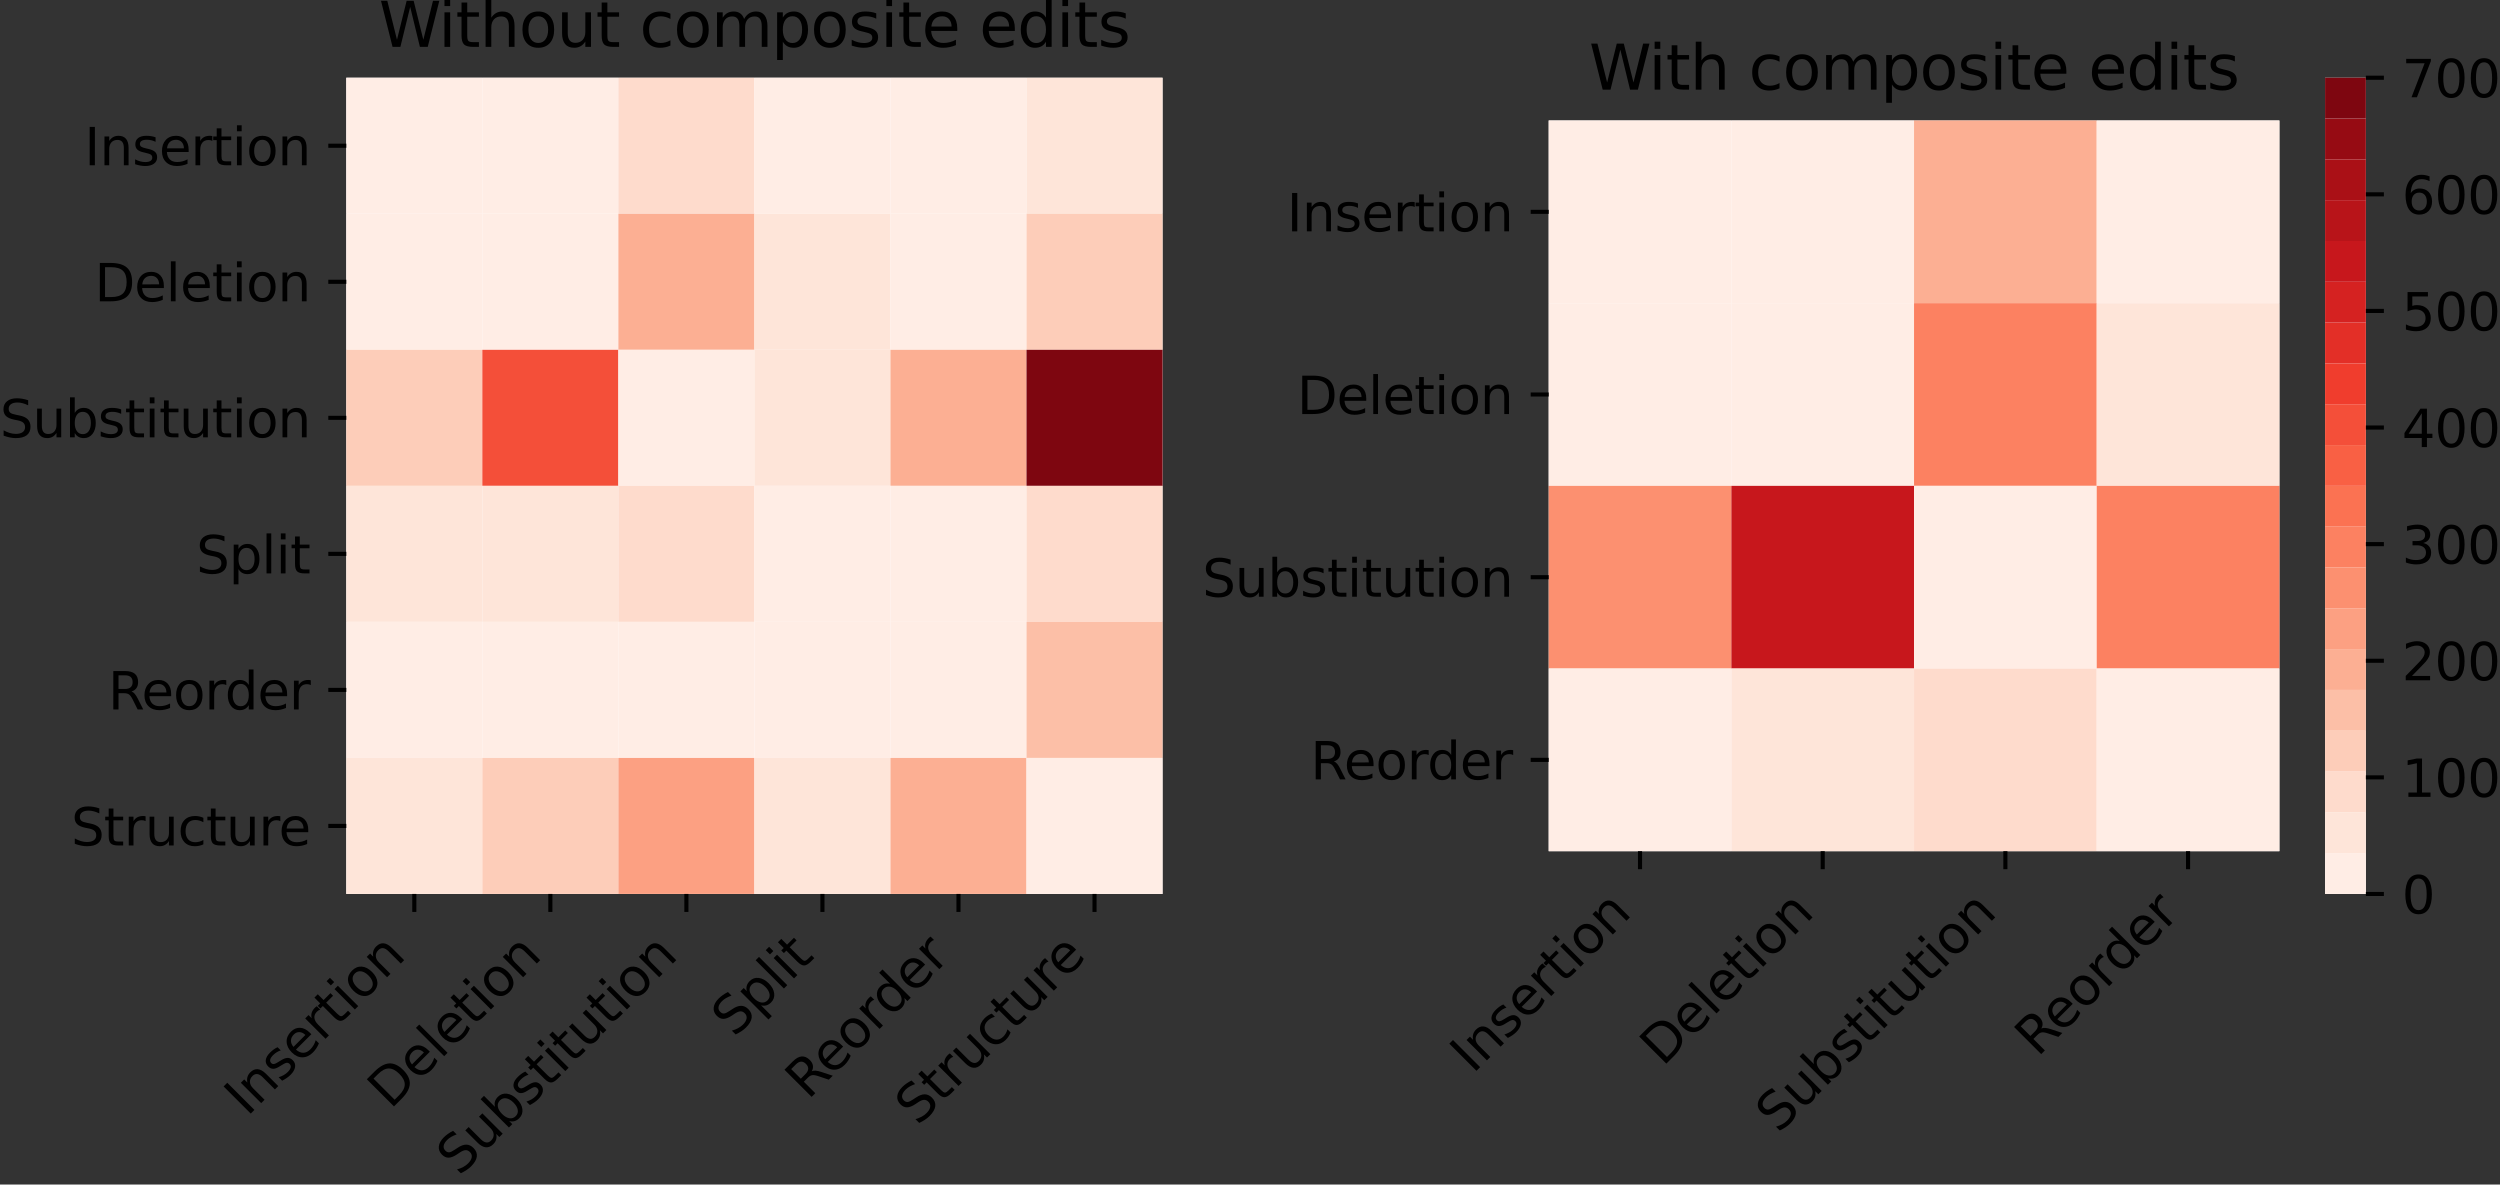 <?xml version="1.0" encoding="utf-8" standalone="no"?>
<!DOCTYPE svg PUBLIC "-//W3C//DTD SVG 1.1//EN"
  "http://www.w3.org/Graphics/SVG/1.1/DTD/svg11.dtd">
<svg xmlns:xlink="http://www.w3.org/1999/xlink" width="486.257pt" height="230.4pt" viewBox="0 0 486.257 230.4" xmlns="http://www.w3.org/2000/svg" version="1.1">
 <rect x="0" y="0" width="486.257" height="230.4" fill="#333333" stroke="none"/>
 <defs>
  <style type="text/css">*{stroke-linejoin: round; stroke-linecap: butt}</style>
 </defs>
 <g id="figure_1">
  <g id="patch_1">
   <path d="M 0 230.4 
L 486.257 230.4 
L 486.257 0 
L 0 0 
L 0 230.4 
z
" style="fill: none"/>
  </g>
  <g id="axes_1">
   <g id="patch_2">
    <path d="M 67.355 173.879 
L 226.116 173.879 
L 226.116 15.118 
L 67.355 15.118 
z
" style="fill: #ffffff"/>
   </g>
   <g id="QuadMesh_1">
    <path d="M 67.355 15.118 
L 93.815 15.118 
L 93.815 41.578 
L 67.355 41.578 
L 67.355 15.118 
" clip-path="url(#pb4e7201047)" style="fill: #ffede5"/>
    <path d="M 93.815 15.118 
L 120.275 15.118 
L 120.275 41.578 
L 93.815 41.578 
L 93.815 15.118 
" clip-path="url(#pb4e7201047)" style="fill: #ffede5"/>
    <path d="M 120.275 15.118 
L 146.735 15.118 
L 146.735 41.578 
L 120.275 41.578 
L 120.275 15.118 
" clip-path="url(#pb4e7201047)" style="fill: #fedbcc"/>
    <path d="M 146.735 15.118 
L 173.195 15.118 
L 173.195 41.578 
L 146.735 41.578 
L 146.735 15.118 
" clip-path="url(#pb4e7201047)" style="fill: #ffede5"/>
    <path d="M 173.195 15.118 
L 199.656 15.118 
L 199.656 41.578 
L 173.195 41.578 
L 173.195 15.118 
" clip-path="url(#pb4e7201047)" style="fill: #ffede5"/>
    <path d="M 199.656 15.118 
L 226.116 15.118 
L 226.116 41.578 
L 199.656 41.578 
L 199.656 15.118 
" clip-path="url(#pb4e7201047)" style="fill: #fee5d9"/>
    <path d="M 67.355 41.578 
L 93.815 41.578 
L 93.815 68.039 
L 67.355 68.039 
L 67.355 41.578 
" clip-path="url(#pb4e7201047)" style="fill: #ffede5"/>
    <path d="M 93.815 41.578 
L 120.275 41.578 
L 120.275 68.039 
L 93.815 68.039 
L 93.815 41.578 
" clip-path="url(#pb4e7201047)" style="fill: #ffede5"/>
    <path d="M 120.275 41.578 
L 146.735 41.578 
L 146.735 68.039 
L 120.275 68.039 
L 120.275 41.578 
" clip-path="url(#pb4e7201047)" style="fill: #fcaf93"/>
    <path d="M 146.735 41.578 
L 173.195 41.578 
L 173.195 68.039 
L 146.735 68.039 
L 146.735 41.578 
" clip-path="url(#pb4e7201047)" style="fill: #fee5d9"/>
    <path d="M 173.195 41.578 
L 199.656 41.578 
L 199.656 68.039 
L 173.195 68.039 
L 173.195 41.578 
" clip-path="url(#pb4e7201047)" style="fill: #ffede5"/>
    <path d="M 199.656 41.578 
L 226.116 41.578 
L 226.116 68.039 
L 199.656 68.039 
L 199.656 41.578 
" clip-path="url(#pb4e7201047)" style="fill: #fdcdb9"/>
    <path d="M 67.355 68.039 
L 93.815 68.039 
L 93.815 94.499 
L 67.355 94.499 
L 67.355 68.039 
" clip-path="url(#pb4e7201047)" style="fill: #fdcdb9"/>
    <path d="M 93.815 68.039 
L 120.275 68.039 
L 120.275 94.499 
L 93.815 94.499 
L 93.815 68.039 
" clip-path="url(#pb4e7201047)" style="fill: #f44f39"/>
    <path d="M 120.275 68.039 
L 146.735 68.039 
L 146.735 94.499 
L 120.275 94.499 
L 120.275 68.039 
" clip-path="url(#pb4e7201047)" style="fill: #ffede5"/>
    <path d="M 146.735 68.039 
L 173.195 68.039 
L 173.195 94.499 
L 146.735 94.499 
L 146.735 68.039 
" clip-path="url(#pb4e7201047)" style="fill: #fee5d9"/>
    <path d="M 173.195 68.039 
L 199.656 68.039 
L 199.656 94.499 
L 173.195 94.499 
L 173.195 68.039 
" clip-path="url(#pb4e7201047)" style="fill: #fcaf93"/>
    <path d="M 199.656 68.039 
L 226.116 68.039 
L 226.116 94.499 
L 199.656 94.499 
L 199.656 68.039 
" clip-path="url(#pb4e7201047)" style="fill: #7e0610"/>
    <path d="M 67.355 94.499 
L 93.815 94.499 
L 93.815 120.959 
L 67.355 120.959 
L 67.355 94.499 
" clip-path="url(#pb4e7201047)" style="fill: #fee5d9"/>
    <path d="M 93.815 94.499 
L 120.275 94.499 
L 120.275 120.959 
L 93.815 120.959 
L 93.815 94.499 
" clip-path="url(#pb4e7201047)" style="fill: #fee5d9"/>
    <path d="M 120.275 94.499 
L 146.735 94.499 
L 146.735 120.959 
L 120.275 120.959 
L 120.275 94.499 
" clip-path="url(#pb4e7201047)" style="fill: #fedbcc"/>
    <path d="M 146.735 94.499 
L 173.195 94.499 
L 173.195 120.959 
L 146.735 120.959 
L 146.735 94.499 
" clip-path="url(#pb4e7201047)" style="fill: #ffede5"/>
    <path d="M 173.195 94.499 
L 199.656 94.499 
L 199.656 120.959 
L 173.195 120.959 
L 173.195 94.499 
" clip-path="url(#pb4e7201047)" style="fill: #ffede5"/>
    <path d="M 199.656 94.499 
L 226.116 94.499 
L 226.116 120.959 
L 199.656 120.959 
L 199.656 94.499 
" clip-path="url(#pb4e7201047)" style="fill: #fedbcc"/>
    <path d="M 67.355 120.959 
L 93.815 120.959 
L 93.815 147.419 
L 67.355 147.419 
L 67.355 120.959 
" clip-path="url(#pb4e7201047)" style="fill: #ffede5"/>
    <path d="M 93.815 120.959 
L 120.275 120.959 
L 120.275 147.419 
L 93.815 147.419 
L 93.815 120.959 
" clip-path="url(#pb4e7201047)" style="fill: #ffede5"/>
    <path d="M 120.275 120.959 
L 146.735 120.959 
L 146.735 147.419 
L 120.275 147.419 
L 120.275 120.959 
" clip-path="url(#pb4e7201047)" style="fill: #ffede5"/>
    <path d="M 146.735 120.959 
L 173.195 120.959 
L 173.195 147.419 
L 146.735 147.419 
L 146.735 120.959 
" clip-path="url(#pb4e7201047)" style="fill: #ffede5"/>
    <path d="M 173.195 120.959 
L 199.656 120.959 
L 199.656 147.419 
L 173.195 147.419 
L 173.195 120.959 
" clip-path="url(#pb4e7201047)" style="fill: #ffede5"/>
    <path d="M 199.656 120.959 
L 226.116 120.959 
L 226.116 147.419 
L 199.656 147.419 
L 199.656 120.959 
" clip-path="url(#pb4e7201047)" style="fill: #fcbfa7"/>
    <path d="M 67.355 147.419 
L 93.815 147.419 
L 93.815 173.879 
L 67.355 173.879 
L 67.355 147.419 
" clip-path="url(#pb4e7201047)" style="fill: #fee5d9"/>
    <path d="M 93.815 147.419 
L 120.275 147.419 
L 120.275 173.879 
L 93.815 173.879 
L 93.815 147.419 
" clip-path="url(#pb4e7201047)" style="fill: #fdcdb9"/>
    <path d="M 120.275 147.419 
L 146.735 147.419 
L 146.735 173.879 
L 120.275 173.879 
L 120.275 147.419 
" clip-path="url(#pb4e7201047)" style="fill: #fca082"/>
    <path d="M 146.735 147.419 
L 173.195 147.419 
L 173.195 173.879 
L 146.735 173.879 
L 146.735 147.419 
" clip-path="url(#pb4e7201047)" style="fill: #fee5d9"/>
    <path d="M 173.195 147.419 
L 199.656 147.419 
L 199.656 173.879 
L 173.195 173.879 
L 173.195 147.419 
" clip-path="url(#pb4e7201047)" style="fill: #fcaf93"/>
    <path d="M 199.656 147.419 
L 226.116 147.419 
L 226.116 173.879 
L 199.656 173.879 
L 199.656 147.419 
" clip-path="url(#pb4e7201047)" style="fill: #ffede5"/>
   </g>
   <g id="matplotlib.axis_1">
    <g id="xtick_1">
     <g id="line2d_1">
      <defs>
       <path id="m3d40e1c59e" d="M 0 0 
L 0 3.5 
" style="stroke: #000000; stroke-width: 0.8"/>
      </defs>
      <g>
       <use xlink:href="#m3d40e1c59e" x="80.585" y="173.879" style="stroke: #000000; stroke-width: 0.8"/>
      </g>
     </g>
     <g id="text_1">
      <!-- Insertion -->
      <g transform="translate(48.061 217.305) rotate(-45) scale(0.1 -0.1)">
       <defs>
        <path id="DejaVuSans-49" d="M 628 4666 
L 1259 4666 
L 1259 0 
L 628 0 
L 628 4666 
z
" transform="scale(0.016)"/>
        <path id="DejaVuSans-6e" d="M 3513 2113 
L 3513 0 
L 2938 0 
L 2938 2094 
Q 2938 2591 2744 2837 
Q 2550 3084 2163 3084 
Q 1697 3084 1428 2787 
Q 1159 2491 1159 1978 
L 1159 0 
L 581 0 
L 581 3500 
L 1159 3500 
L 1159 2956 
Q 1366 3272 1645 3428 
Q 1925 3584 2291 3584 
Q 2894 3584 3203 3211 
Q 3513 2838 3513 2113 
z
" transform="scale(0.016)"/>
        <path id="DejaVuSans-73" d="M 2834 3397 
L 2834 2853 
Q 2591 2978 2328 3040 
Q 2066 3103 1784 3103 
Q 1356 3103 1142 2972 
Q 928 2841 928 2578 
Q 928 2378 1081 2264 
Q 1234 2150 1697 2047 
L 1894 2003 
Q 2506 1872 2764 1633 
Q 3022 1394 3022 966 
Q 3022 478 2636 193 
Q 2250 -91 1575 -91 
Q 1294 -91 989 -36 
Q 684 19 347 128 
L 347 722 
Q 666 556 975 473 
Q 1284 391 1588 391 
Q 1994 391 2212 530 
Q 2431 669 2431 922 
Q 2431 1156 2273 1281 
Q 2116 1406 1581 1522 
L 1381 1569 
Q 847 1681 609 1914 
Q 372 2147 372 2553 
Q 372 3047 722 3315 
Q 1072 3584 1716 3584 
Q 2034 3584 2315 3537 
Q 2597 3491 2834 3397 
z
" transform="scale(0.016)"/>
        <path id="DejaVuSans-65" d="M 3597 1894 
L 3597 1613 
L 953 1613 
Q 991 1019 1311 708 
Q 1631 397 2203 397 
Q 2534 397 2845 478 
Q 3156 559 3463 722 
L 3463 178 
Q 3153 47 2828 -22 
Q 2503 -91 2169 -91 
Q 1331 -91 842 396 
Q 353 884 353 1716 
Q 353 2575 817 3079 
Q 1281 3584 2069 3584 
Q 2775 3584 3186 3129 
Q 3597 2675 3597 1894 
z
M 3022 2063 
Q 3016 2534 2758 2815 
Q 2500 3097 2075 3097 
Q 1594 3097 1305 2825 
Q 1016 2553 972 2059 
L 3022 2063 
z
" transform="scale(0.016)"/>
        <path id="DejaVuSans-72" d="M 2631 2963 
Q 2534 3019 2420 3045 
Q 2306 3072 2169 3072 
Q 1681 3072 1420 2755 
Q 1159 2438 1159 1844 
L 1159 0 
L 581 0 
L 581 3500 
L 1159 3500 
L 1159 2956 
Q 1341 3275 1631 3429 
Q 1922 3584 2338 3584 
Q 2397 3584 2469 3576 
Q 2541 3569 2628 3553 
L 2631 2963 
z
" transform="scale(0.016)"/>
        <path id="DejaVuSans-74" d="M 1172 4494 
L 1172 3500 
L 2356 3500 
L 2356 3053 
L 1172 3053 
L 1172 1153 
Q 1172 725 1289 603 
Q 1406 481 1766 481 
L 2356 481 
L 2356 0 
L 1766 0 
Q 1100 0 847 248 
Q 594 497 594 1153 
L 594 3053 
L 172 3053 
L 172 3500 
L 594 3500 
L 594 4494 
L 1172 4494 
z
" transform="scale(0.016)"/>
        <path id="DejaVuSans-69" d="M 603 3500 
L 1178 3500 
L 1178 0 
L 603 0 
L 603 3500 
z
M 603 4863 
L 1178 4863 
L 1178 4134 
L 603 4134 
L 603 4863 
z
" transform="scale(0.016)"/>
        <path id="DejaVuSans-6f" d="M 1959 3097 
Q 1497 3097 1228 2736 
Q 959 2375 959 1747 
Q 959 1119 1226 758 
Q 1494 397 1959 397 
Q 2419 397 2687 759 
Q 2956 1122 2956 1747 
Q 2956 2369 2687 2733 
Q 2419 3097 1959 3097 
z
M 1959 3584 
Q 2709 3584 3137 3096 
Q 3566 2609 3566 1747 
Q 3566 888 3137 398 
Q 2709 -91 1959 -91 
Q 1206 -91 779 398 
Q 353 888 353 1747 
Q 353 2609 779 3096 
Q 1206 3584 1959 3584 
z
" transform="scale(0.016)"/>
       </defs>
       <use xlink:href="#DejaVuSans-49"/>
       <use xlink:href="#DejaVuSans-6e" x="29.492"/>
       <use xlink:href="#DejaVuSans-73" x="92.871"/>
       <use xlink:href="#DejaVuSans-65" x="144.971"/>
       <use xlink:href="#DejaVuSans-72" x="206.494"/>
       <use xlink:href="#DejaVuSans-74" x="247.607"/>
       <use xlink:href="#DejaVuSans-69" x="286.816"/>
       <use xlink:href="#DejaVuSans-6f" x="314.6"/>
       <use xlink:href="#DejaVuSans-6e" x="375.781"/>
      </g>
     </g>
    </g>
    <g id="xtick_2">
     <g id="line2d_2">
      <g>
       <use xlink:href="#m3d40e1c59e" x="107.045" y="173.879" style="stroke: #000000; stroke-width: 0.8"/>
      </g>
     </g>
     <g id="text_2">
      <!-- Deletion -->
      <g transform="translate(75.919 215.908) rotate(-45) scale(0.1 -0.1)">
       <defs>
        <path id="DejaVuSans-44" d="M 1259 4147 
L 1259 519 
L 2022 519 
Q 2988 519 3436 956 
Q 3884 1394 3884 2338 
Q 3884 3275 3436 3711 
Q 2988 4147 2022 4147 
L 1259 4147 
z
M 628 4666 
L 1925 4666 
Q 3281 4666 3915 4102 
Q 4550 3538 4550 2338 
Q 4550 1131 3912 565 
Q 3275 0 1925 0 
L 628 0 
L 628 4666 
z
" transform="scale(0.016)"/>
        <path id="DejaVuSans-6c" d="M 603 4863 
L 1178 4863 
L 1178 0 
L 603 0 
L 603 4863 
z
" transform="scale(0.016)"/>
       </defs>
       <use xlink:href="#DejaVuSans-44"/>
       <use xlink:href="#DejaVuSans-65" x="77.002"/>
       <use xlink:href="#DejaVuSans-6c" x="138.525"/>
       <use xlink:href="#DejaVuSans-65" x="166.309"/>
       <use xlink:href="#DejaVuSans-74" x="227.832"/>
       <use xlink:href="#DejaVuSans-69" x="267.041"/>
       <use xlink:href="#DejaVuSans-6f" x="294.824"/>
       <use xlink:href="#DejaVuSans-6e" x="356.006"/>
      </g>
     </g>
    </g>
    <g id="xtick_3">
     <g id="line2d_3">
      <g>
       <use xlink:href="#m3d40e1c59e" x="133.505" y="173.879" style="stroke: #000000; stroke-width: 0.8"/>
      </g>
     </g>
     <g id="text_3">
      <!-- Substitution -->
      <g transform="translate(89.357 228.929) rotate(-45) scale(0.1 -0.1)">
       <defs>
        <path id="DejaVuSans-53" d="M 3425 4513 
L 3425 3897 
Q 3066 4069 2747 4153 
Q 2428 4238 2131 4238 
Q 1616 4238 1336 4038 
Q 1056 3838 1056 3469 
Q 1056 3159 1242 3001 
Q 1428 2844 1947 2747 
L 2328 2669 
Q 3034 2534 3370 2195 
Q 3706 1856 3706 1288 
Q 3706 609 3251 259 
Q 2797 -91 1919 -91 
Q 1588 -91 1214 -16 
Q 841 59 441 206 
L 441 856 
Q 825 641 1194 531 
Q 1563 422 1919 422 
Q 2459 422 2753 634 
Q 3047 847 3047 1241 
Q 3047 1584 2836 1778 
Q 2625 1972 2144 2069 
L 1759 2144 
Q 1053 2284 737 2584 
Q 422 2884 422 3419 
Q 422 4038 858 4394 
Q 1294 4750 2059 4750 
Q 2388 4750 2728 4690 
Q 3069 4631 3425 4513 
z
" transform="scale(0.016)"/>
        <path id="DejaVuSans-75" d="M 544 1381 
L 544 3500 
L 1119 3500 
L 1119 1403 
Q 1119 906 1312 657 
Q 1506 409 1894 409 
Q 2359 409 2629 706 
Q 2900 1003 2900 1516 
L 2900 3500 
L 3475 3500 
L 3475 0 
L 2900 0 
L 2900 538 
Q 2691 219 2414 64 
Q 2138 -91 1772 -91 
Q 1169 -91 856 284 
Q 544 659 544 1381 
z
M 1991 3584 
L 1991 3584 
z
" transform="scale(0.016)"/>
        <path id="DejaVuSans-62" d="M 3116 1747 
Q 3116 2381 2855 2742 
Q 2594 3103 2138 3103 
Q 1681 3103 1420 2742 
Q 1159 2381 1159 1747 
Q 1159 1113 1420 752 
Q 1681 391 2138 391 
Q 2594 391 2855 752 
Q 3116 1113 3116 1747 
z
M 1159 2969 
Q 1341 3281 1617 3432 
Q 1894 3584 2278 3584 
Q 2916 3584 3314 3078 
Q 3713 2572 3713 1747 
Q 3713 922 3314 415 
Q 2916 -91 2278 -91 
Q 1894 -91 1617 61 
Q 1341 213 1159 525 
L 1159 0 
L 581 0 
L 581 4863 
L 1159 4863 
L 1159 2969 
z
" transform="scale(0.016)"/>
       </defs>
       <use xlink:href="#DejaVuSans-53"/>
       <use xlink:href="#DejaVuSans-75" x="63.477"/>
       <use xlink:href="#DejaVuSans-62" x="126.855"/>
       <use xlink:href="#DejaVuSans-73" x="190.332"/>
       <use xlink:href="#DejaVuSans-74" x="242.432"/>
       <use xlink:href="#DejaVuSans-69" x="281.641"/>
       <use xlink:href="#DejaVuSans-74" x="309.424"/>
       <use xlink:href="#DejaVuSans-75" x="348.633"/>
       <use xlink:href="#DejaVuSans-74" x="412.012"/>
       <use xlink:href="#DejaVuSans-69" x="451.221"/>
       <use xlink:href="#DejaVuSans-6f" x="479.004"/>
       <use xlink:href="#DejaVuSans-6e" x="540.186"/>
      </g>
     </g>
    </g>
    <g id="xtick_4">
     <g id="line2d_4">
      <g>
       <use xlink:href="#m3d40e1c59e" x="159.965" y="173.879" style="stroke: #000000; stroke-width: 0.8"/>
      </g>
     </g>
     <g id="text_4">
      <!-- Split -->
      <g transform="translate(142.816 201.931) rotate(-45) scale(0.1 -0.1)">
       <defs>
        <path id="DejaVuSans-70" d="M 1159 525 
L 1159 -1331 
L 581 -1331 
L 581 3500 
L 1159 3500 
L 1159 2969 
Q 1341 3281 1617 3432 
Q 1894 3584 2278 3584 
Q 2916 3584 3314 3078 
Q 3713 2572 3713 1747 
Q 3713 922 3314 415 
Q 2916 -91 2278 -91 
Q 1894 -91 1617 61 
Q 1341 213 1159 525 
z
M 3116 1747 
Q 3116 2381 2855 2742 
Q 2594 3103 2138 3103 
Q 1681 3103 1420 2742 
Q 1159 2381 1159 1747 
Q 1159 1113 1420 752 
Q 1681 391 2138 391 
Q 2594 391 2855 752 
Q 3116 1113 3116 1747 
z
" transform="scale(0.016)"/>
       </defs>
       <use xlink:href="#DejaVuSans-53"/>
       <use xlink:href="#DejaVuSans-70" x="63.477"/>
       <use xlink:href="#DejaVuSans-6c" x="126.953"/>
       <use xlink:href="#DejaVuSans-69" x="154.736"/>
       <use xlink:href="#DejaVuSans-74" x="182.52"/>
      </g>
     </g>
    </g>
    <g id="xtick_5">
     <g id="line2d_5">
      <g>
       <use xlink:href="#m3d40e1c59e" x="186.426" y="173.879" style="stroke: #000000; stroke-width: 0.8"/>
      </g>
     </g>
     <g id="text_5">
      <!-- Reorder -->
      <g transform="translate(157.152 214.055) rotate(-45) scale(0.1 -0.1)">
       <defs>
        <path id="DejaVuSans-52" d="M 2841 2188 
Q 3044 2119 3236 1894 
Q 3428 1669 3622 1275 
L 4263 0 
L 3584 0 
L 2988 1197 
Q 2756 1666 2539 1819 
Q 2322 1972 1947 1972 
L 1259 1972 
L 1259 0 
L 628 0 
L 628 4666 
L 2053 4666 
Q 2853 4666 3247 4331 
Q 3641 3997 3641 3322 
Q 3641 2881 3436 2590 
Q 3231 2300 2841 2188 
z
M 1259 4147 
L 1259 2491 
L 2053 2491 
Q 2509 2491 2742 2702 
Q 2975 2913 2975 3322 
Q 2975 3731 2742 3939 
Q 2509 4147 2053 4147 
L 1259 4147 
z
" transform="scale(0.016)"/>
        <path id="DejaVuSans-64" d="M 2906 2969 
L 2906 4863 
L 3481 4863 
L 3481 0 
L 2906 0 
L 2906 525 
Q 2725 213 2448 61 
Q 2172 -91 1784 -91 
Q 1150 -91 751 415 
Q 353 922 353 1747 
Q 353 2572 751 3078 
Q 1150 3584 1784 3584 
Q 2172 3584 2448 3432 
Q 2725 3281 2906 2969 
z
M 947 1747 
Q 947 1113 1208 752 
Q 1469 391 1925 391 
Q 2381 391 2643 752 
Q 2906 1113 2906 1747 
Q 2906 2381 2643 2742 
Q 2381 3103 1925 3103 
Q 1469 3103 1208 2742 
Q 947 2381 947 1747 
z
" transform="scale(0.016)"/>
       </defs>
       <use xlink:href="#DejaVuSans-52"/>
       <use xlink:href="#DejaVuSans-65" x="64.982"/>
       <use xlink:href="#DejaVuSans-6f" x="126.506"/>
       <use xlink:href="#DejaVuSans-72" x="187.688"/>
       <use xlink:href="#DejaVuSans-64" x="227.051"/>
       <use xlink:href="#DejaVuSans-65" x="290.527"/>
       <use xlink:href="#DejaVuSans-72" x="352.051"/>
      </g>
     </g>
    </g>
    <g id="xtick_6">
     <g id="line2d_6">
      <g>
       <use xlink:href="#m3d40e1c59e" x="212.886" y="173.879" style="stroke: #000000; stroke-width: 0.8"/>
      </g>
     </g>
     <g id="text_6">
      <!-- Structure -->
      <g transform="translate(178.526 219.142) rotate(-45) scale(0.1 -0.1)">
       <defs>
        <path id="DejaVuSans-63" d="M 3122 3366 
L 3122 2828 
Q 2878 2963 2633 3030 
Q 2388 3097 2138 3097 
Q 1578 3097 1268 2742 
Q 959 2388 959 1747 
Q 959 1106 1268 751 
Q 1578 397 2138 397 
Q 2388 397 2633 464 
Q 2878 531 3122 666 
L 3122 134 
Q 2881 22 2623 -34 
Q 2366 -91 2075 -91 
Q 1284 -91 818 406 
Q 353 903 353 1747 
Q 353 2603 823 3093 
Q 1294 3584 2113 3584 
Q 2378 3584 2631 3529 
Q 2884 3475 3122 3366 
z
" transform="scale(0.016)"/>
       </defs>
       <use xlink:href="#DejaVuSans-53"/>
       <use xlink:href="#DejaVuSans-74" x="63.477"/>
       <use xlink:href="#DejaVuSans-72" x="102.686"/>
       <use xlink:href="#DejaVuSans-75" x="143.799"/>
       <use xlink:href="#DejaVuSans-63" x="207.178"/>
       <use xlink:href="#DejaVuSans-74" x="262.158"/>
       <use xlink:href="#DejaVuSans-75" x="301.367"/>
       <use xlink:href="#DejaVuSans-72" x="364.746"/>
       <use xlink:href="#DejaVuSans-65" x="403.609"/>
      </g>
     </g>
    </g>
   </g>
   <g id="matplotlib.axis_2">
    <g id="ytick_1">
     <g id="line2d_7">
      <defs>
       <path id="mb6bc430c1f" d="M 0 0 
L -3.5 0 
" style="stroke: #000000; stroke-width: 0.8"/>
      </defs>
      <g>
       <use xlink:href="#mb6bc430c1f" x="67.355" y="28.348" style="stroke: #000000; stroke-width: 0.8"/>
      </g>
     </g>
     <g id="text_7">
      <!-- Insertion -->
      <g transform="translate(16.439 32.147) scale(0.1 -0.1)">
       <use xlink:href="#DejaVuSans-49"/>
       <use xlink:href="#DejaVuSans-6e" x="29.492"/>
       <use xlink:href="#DejaVuSans-73" x="92.871"/>
       <use xlink:href="#DejaVuSans-65" x="144.971"/>
       <use xlink:href="#DejaVuSans-72" x="206.494"/>
       <use xlink:href="#DejaVuSans-74" x="247.607"/>
       <use xlink:href="#DejaVuSans-69" x="286.816"/>
       <use xlink:href="#DejaVuSans-6f" x="314.6"/>
       <use xlink:href="#DejaVuSans-6e" x="375.781"/>
      </g>
     </g>
    </g>
    <g id="ytick_2">
     <g id="line2d_8">
      <g>
       <use xlink:href="#mb6bc430c1f" x="67.355" y="54.808" style="stroke: #000000; stroke-width: 0.8"/>
      </g>
     </g>
     <g id="text_8">
      <!-- Deletion -->
      <g transform="translate(18.416 58.608) scale(0.1 -0.1)">
       <use xlink:href="#DejaVuSans-44"/>
       <use xlink:href="#DejaVuSans-65" x="77.002"/>
       <use xlink:href="#DejaVuSans-6c" x="138.525"/>
       <use xlink:href="#DejaVuSans-65" x="166.309"/>
       <use xlink:href="#DejaVuSans-74" x="227.832"/>
       <use xlink:href="#DejaVuSans-69" x="267.041"/>
       <use xlink:href="#DejaVuSans-6f" x="294.824"/>
       <use xlink:href="#DejaVuSans-6e" x="356.006"/>
      </g>
     </g>
    </g>
    <g id="ytick_3">
     <g id="line2d_9">
      <g>
       <use xlink:href="#mb6bc430c1f" x="67.355" y="81.269" style="stroke: #000000; stroke-width: 0.8"/>
      </g>
     </g>
     <g id="text_9">
      <!-- Substitution -->
      <g transform="translate(0 85.068) scale(0.1 -0.1)">
       <use xlink:href="#DejaVuSans-53"/>
       <use xlink:href="#DejaVuSans-75" x="63.477"/>
       <use xlink:href="#DejaVuSans-62" x="126.855"/>
       <use xlink:href="#DejaVuSans-73" x="190.332"/>
       <use xlink:href="#DejaVuSans-74" x="242.432"/>
       <use xlink:href="#DejaVuSans-69" x="281.641"/>
       <use xlink:href="#DejaVuSans-74" x="309.424"/>
       <use xlink:href="#DejaVuSans-75" x="348.633"/>
       <use xlink:href="#DejaVuSans-74" x="412.012"/>
       <use xlink:href="#DejaVuSans-69" x="451.221"/>
       <use xlink:href="#DejaVuSans-6f" x="479.004"/>
       <use xlink:href="#DejaVuSans-6e" x="540.186"/>
      </g>
     </g>
    </g>
    <g id="ytick_4">
     <g id="line2d_10">
      <g>
       <use xlink:href="#mb6bc430c1f" x="67.355" y="107.729" style="stroke: #000000; stroke-width: 0.8"/>
      </g>
     </g>
     <g id="text_10">
      <!-- Split -->
      <g transform="translate(38.181 111.528) scale(0.1 -0.1)">
       <use xlink:href="#DejaVuSans-53"/>
       <use xlink:href="#DejaVuSans-70" x="63.477"/>
       <use xlink:href="#DejaVuSans-6c" x="126.953"/>
       <use xlink:href="#DejaVuSans-69" x="154.736"/>
       <use xlink:href="#DejaVuSans-74" x="182.52"/>
      </g>
     </g>
    </g>
    <g id="ytick_5">
     <g id="line2d_11">
      <g>
       <use xlink:href="#mb6bc430c1f" x="67.355" y="134.189" style="stroke: #000000; stroke-width: 0.8"/>
      </g>
     </g>
     <g id="text_11">
      <!-- Reorder -->
      <g transform="translate(21.036 137.988) scale(0.1 -0.1)">
       <use xlink:href="#DejaVuSans-52"/>
       <use xlink:href="#DejaVuSans-65" x="64.982"/>
       <use xlink:href="#DejaVuSans-6f" x="126.506"/>
       <use xlink:href="#DejaVuSans-72" x="187.688"/>
       <use xlink:href="#DejaVuSans-64" x="227.051"/>
       <use xlink:href="#DejaVuSans-65" x="290.527"/>
       <use xlink:href="#DejaVuSans-72" x="352.051"/>
      </g>
     </g>
    </g>
    <g id="ytick_6">
     <g id="line2d_12">
      <g>
       <use xlink:href="#mb6bc430c1f" x="67.355" y="160.649" style="stroke: #000000; stroke-width: 0.8"/>
      </g>
     </g>
     <g id="text_12">
      <!-- Structure -->
      <g transform="translate(13.842 164.448) scale(0.1 -0.1)">
       <use xlink:href="#DejaVuSans-53"/>
       <use xlink:href="#DejaVuSans-74" x="63.477"/>
       <use xlink:href="#DejaVuSans-72" x="102.686"/>
       <use xlink:href="#DejaVuSans-75" x="143.799"/>
       <use xlink:href="#DejaVuSans-63" x="207.178"/>
       <use xlink:href="#DejaVuSans-74" x="262.158"/>
       <use xlink:href="#DejaVuSans-75" x="301.367"/>
       <use xlink:href="#DejaVuSans-72" x="364.746"/>
       <use xlink:href="#DejaVuSans-65" x="403.609"/>
      </g>
     </g>
    </g>
   </g>
   <g id="text_13">
    <!-- Without composite edits -->
    <g transform="translate(73.699 9.118) scale(0.12 -0.12)">
     <defs>
      <path id="DejaVuSans-57" d="M 213 4666 
L 850 4666 
L 1831 722 
L 2809 4666 
L 3519 4666 
L 4500 722 
L 5478 4666 
L 6119 4666 
L 4947 0 
L 4153 0 
L 3169 4050 
L 2175 0 
L 1381 0 
L 213 4666 
z
" transform="scale(0.016)"/>
      <path id="DejaVuSans-68" d="M 3513 2113 
L 3513 0 
L 2938 0 
L 2938 2094 
Q 2938 2591 2744 2837 
Q 2550 3084 2163 3084 
Q 1697 3084 1428 2787 
Q 1159 2491 1159 1978 
L 1159 0 
L 581 0 
L 581 4863 
L 1159 4863 
L 1159 2956 
Q 1366 3272 1645 3428 
Q 1925 3584 2291 3584 
Q 2894 3584 3203 3211 
Q 3513 2838 3513 2113 
z
" transform="scale(0.016)"/>
      <path id="DejaVuSans-20" transform="scale(0.016)"/>
      <path id="DejaVuSans-6d" d="M 3328 2828 
Q 3544 3216 3844 3400 
Q 4144 3584 4550 3584 
Q 5097 3584 5394 3201 
Q 5691 2819 5691 2113 
L 5691 0 
L 5113 0 
L 5113 2094 
Q 5113 2597 4934 2840 
Q 4756 3084 4391 3084 
Q 3944 3084 3684 2787 
Q 3425 2491 3425 1978 
L 3425 0 
L 2847 0 
L 2847 2094 
Q 2847 2600 2669 2842 
Q 2491 3084 2119 3084 
Q 1678 3084 1418 2786 
Q 1159 2488 1159 1978 
L 1159 0 
L 581 0 
L 581 3500 
L 1159 3500 
L 1159 2956 
Q 1356 3278 1631 3431 
Q 1906 3584 2284 3584 
Q 2666 3584 2933 3390 
Q 3200 3197 3328 2828 
z
" transform="scale(0.016)"/>
     </defs>
     <use xlink:href="#DejaVuSans-57"/>
     <use xlink:href="#DejaVuSans-69" x="96.627"/>
     <use xlink:href="#DejaVuSans-74" x="124.41"/>
     <use xlink:href="#DejaVuSans-68" x="163.619"/>
     <use xlink:href="#DejaVuSans-6f" x="226.998"/>
     <use xlink:href="#DejaVuSans-75" x="288.18"/>
     <use xlink:href="#DejaVuSans-74" x="351.559"/>
     <use xlink:href="#DejaVuSans-20" x="390.768"/>
     <use xlink:href="#DejaVuSans-63" x="422.555"/>
     <use xlink:href="#DejaVuSans-6f" x="477.535"/>
     <use xlink:href="#DejaVuSans-6d" x="538.717"/>
     <use xlink:href="#DejaVuSans-70" x="636.129"/>
     <use xlink:href="#DejaVuSans-6f" x="699.605"/>
     <use xlink:href="#DejaVuSans-73" x="760.787"/>
     <use xlink:href="#DejaVuSans-69" x="812.887"/>
     <use xlink:href="#DejaVuSans-74" x="840.67"/>
     <use xlink:href="#DejaVuSans-65" x="879.879"/>
     <use xlink:href="#DejaVuSans-20" x="941.402"/>
     <use xlink:href="#DejaVuSans-65" x="973.189"/>
     <use xlink:href="#DejaVuSans-64" x="1034.713"/>
     <use xlink:href="#DejaVuSans-69" x="1098.189"/>
     <use xlink:href="#DejaVuSans-74" x="1125.973"/>
     <use xlink:href="#DejaVuSans-73" x="1165.182"/>
    </g>
   </g>
  </g>
  <g id="axes_2">
   <g id="patch_3">
    <path d="M 301.224 165.561 
L 443.349 165.561 
L 443.349 23.436 
L 301.224 23.436 
z
" style="fill: #ffffff"/>
   </g>
   <g id="QuadMesh_2">
    <path d="M 301.224 23.436 
L 336.755 23.436 
L 336.755 58.967 
L 301.224 58.967 
L 301.224 23.436 
" clip-path="url(#pcaa8a33c2f)" style="fill: #ffede5"/>
    <path d="M 336.755 23.436 
L 372.286 23.436 
L 372.286 58.967 
L 336.755 58.967 
L 336.755 23.436 
" clip-path="url(#pcaa8a33c2f)" style="fill: #ffede5"/>
    <path d="M 372.286 23.436 
L 407.818 23.436 
L 407.818 58.967 
L 372.286 58.967 
L 372.286 23.436 
" clip-path="url(#pcaa8a33c2f)" style="fill: #fcaf93"/>
    <path d="M 407.818 23.436 
L 443.349 23.436 
L 443.349 58.967 
L 407.818 58.967 
L 407.818 23.436 
" clip-path="url(#pcaa8a33c2f)" style="fill: #ffede5"/>
    <path d="M 301.224 58.967 
L 336.755 58.967 
L 336.755 94.499 
L 301.224 94.499 
L 301.224 58.967 
" clip-path="url(#pcaa8a33c2f)" style="fill: #ffede5"/>
    <path d="M 336.755 58.967 
L 372.286 58.967 
L 372.286 94.499 
L 336.755 94.499 
L 336.755 58.967 
" clip-path="url(#pcaa8a33c2f)" style="fill: #ffede5"/>
    <path d="M 372.286 58.967 
L 407.818 58.967 
L 407.818 94.499 
L 372.286 94.499 
L 372.286 58.967 
" clip-path="url(#pcaa8a33c2f)" style="fill: #fc8161"/>
    <path d="M 407.818 58.967 
L 443.349 58.967 
L 443.349 94.499 
L 407.818 94.499 
L 407.818 58.967 
" clip-path="url(#pcaa8a33c2f)" style="fill: #fee5d9"/>
    <path d="M 301.224 94.499 
L 336.755 94.499 
L 336.755 130.03 
L 301.224 130.03 
L 301.224 94.499 
" clip-path="url(#pcaa8a33c2f)" style="fill: #fc9070"/>
    <path d="M 336.755 94.499 
L 372.286 94.499 
L 372.286 130.03 
L 336.755 130.03 
L 336.755 94.499 
" clip-path="url(#pcaa8a33c2f)" style="fill: #c7171c"/>
    <path d="M 372.286 94.499 
L 407.818 94.499 
L 407.818 130.03 
L 372.286 130.03 
L 372.286 94.499 
" clip-path="url(#pcaa8a33c2f)" style="fill: #ffede5"/>
    <path d="M 407.818 94.499 
L 443.349 94.499 
L 443.349 130.03 
L 407.818 130.03 
L 407.818 94.499 
" clip-path="url(#pcaa8a33c2f)" style="fill: #fc8161"/>
    <path d="M 301.224 130.03 
L 336.755 130.03 
L 336.755 165.561 
L 301.224 165.561 
L 301.224 130.03 
" clip-path="url(#pcaa8a33c2f)" style="fill: #ffede5"/>
    <path d="M 336.755 130.03 
L 372.286 130.03 
L 372.286 165.561 
L 336.755 165.561 
L 336.755 130.03 
" clip-path="url(#pcaa8a33c2f)" style="fill: #fee5d9"/>
    <path d="M 372.286 130.03 
L 407.818 130.03 
L 407.818 165.561 
L 372.286 165.561 
L 372.286 130.03 
" clip-path="url(#pcaa8a33c2f)" style="fill: #fedbcc"/>
    <path d="M 407.818 130.03 
L 443.349 130.03 
L 443.349 165.561 
L 407.818 165.561 
L 407.818 130.03 
" clip-path="url(#pcaa8a33c2f)" style="fill: #ffede5"/>
   </g>
   <g id="matplotlib.axis_3">
    <g id="xtick_7">
     <g id="line2d_13">
      <g>
       <use xlink:href="#m3d40e1c59e" x="318.989" y="165.561" style="stroke: #000000; stroke-width: 0.8"/>
      </g>
     </g>
     <g id="text_14">
      <!-- Insertion -->
      <g transform="translate(286.466 208.987) rotate(-45) scale(0.1 -0.1)">
       <use xlink:href="#DejaVuSans-49"/>
       <use xlink:href="#DejaVuSans-6e" x="29.492"/>
       <use xlink:href="#DejaVuSans-73" x="92.871"/>
       <use xlink:href="#DejaVuSans-65" x="144.971"/>
       <use xlink:href="#DejaVuSans-72" x="206.494"/>
       <use xlink:href="#DejaVuSans-74" x="247.607"/>
       <use xlink:href="#DejaVuSans-69" x="286.816"/>
       <use xlink:href="#DejaVuSans-6f" x="314.6"/>
       <use xlink:href="#DejaVuSans-6e" x="375.781"/>
      </g>
     </g>
    </g>
    <g id="xtick_8">
     <g id="line2d_14">
      <g>
       <use xlink:href="#m3d40e1c59e" x="354.521" y="165.561" style="stroke: #000000; stroke-width: 0.8"/>
      </g>
     </g>
     <g id="text_15">
      <!-- Deletion -->
      <g transform="translate(323.395 207.59) rotate(-45) scale(0.1 -0.1)">
       <use xlink:href="#DejaVuSans-44"/>
       <use xlink:href="#DejaVuSans-65" x="77.002"/>
       <use xlink:href="#DejaVuSans-6c" x="138.525"/>
       <use xlink:href="#DejaVuSans-65" x="166.309"/>
       <use xlink:href="#DejaVuSans-74" x="227.832"/>
       <use xlink:href="#DejaVuSans-69" x="267.041"/>
       <use xlink:href="#DejaVuSans-6f" x="294.824"/>
       <use xlink:href="#DejaVuSans-6e" x="356.006"/>
      </g>
     </g>
    </g>
    <g id="xtick_9">
     <g id="line2d_15">
      <g>
       <use xlink:href="#m3d40e1c59e" x="390.052" y="165.561" style="stroke: #000000; stroke-width: 0.8"/>
      </g>
     </g>
     <g id="text_16">
      <!-- Substitution -->
      <g transform="translate(345.904 220.611) rotate(-45) scale(0.1 -0.1)">
       <use xlink:href="#DejaVuSans-53"/>
       <use xlink:href="#DejaVuSans-75" x="63.477"/>
       <use xlink:href="#DejaVuSans-62" x="126.855"/>
       <use xlink:href="#DejaVuSans-73" x="190.332"/>
       <use xlink:href="#DejaVuSans-74" x="242.432"/>
       <use xlink:href="#DejaVuSans-69" x="281.641"/>
       <use xlink:href="#DejaVuSans-74" x="309.424"/>
       <use xlink:href="#DejaVuSans-75" x="348.633"/>
       <use xlink:href="#DejaVuSans-74" x="412.012"/>
       <use xlink:href="#DejaVuSans-69" x="451.221"/>
       <use xlink:href="#DejaVuSans-6f" x="479.004"/>
       <use xlink:href="#DejaVuSans-6e" x="540.186"/>
      </g>
     </g>
    </g>
    <g id="xtick_10">
     <g id="line2d_16">
      <g>
       <use xlink:href="#m3d40e1c59e" x="425.583" y="165.561" style="stroke: #000000; stroke-width: 0.8"/>
      </g>
     </g>
     <g id="text_17">
      <!-- Reorder -->
      <g transform="translate(396.31 205.737) rotate(-45) scale(0.1 -0.1)">
       <use xlink:href="#DejaVuSans-52"/>
       <use xlink:href="#DejaVuSans-65" x="64.982"/>
       <use xlink:href="#DejaVuSans-6f" x="126.506"/>
       <use xlink:href="#DejaVuSans-72" x="187.688"/>
       <use xlink:href="#DejaVuSans-64" x="227.051"/>
       <use xlink:href="#DejaVuSans-65" x="290.527"/>
       <use xlink:href="#DejaVuSans-72" x="352.051"/>
      </g>
     </g>
    </g>
   </g>
   <g id="matplotlib.axis_4">
    <g id="ytick_7">
     <g id="line2d_17">
      <g>
       <use xlink:href="#mb6bc430c1f" x="301.224" y="41.202" style="stroke: #000000; stroke-width: 0.8"/>
      </g>
     </g>
     <g id="text_18">
      <!-- Insertion -->
      <g transform="translate(250.308 45.001) scale(0.1 -0.1)">
       <use xlink:href="#DejaVuSans-49"/>
       <use xlink:href="#DejaVuSans-6e" x="29.492"/>
       <use xlink:href="#DejaVuSans-73" x="92.871"/>
       <use xlink:href="#DejaVuSans-65" x="144.971"/>
       <use xlink:href="#DejaVuSans-72" x="206.494"/>
       <use xlink:href="#DejaVuSans-74" x="247.607"/>
       <use xlink:href="#DejaVuSans-69" x="286.816"/>
       <use xlink:href="#DejaVuSans-6f" x="314.6"/>
       <use xlink:href="#DejaVuSans-6e" x="375.781"/>
      </g>
     </g>
    </g>
    <g id="ytick_8">
     <g id="line2d_18">
      <g>
       <use xlink:href="#mb6bc430c1f" x="301.224" y="76.733" style="stroke: #000000; stroke-width: 0.8"/>
      </g>
     </g>
     <g id="text_19">
      <!-- Deletion -->
      <g transform="translate(252.285 80.532) scale(0.1 -0.1)">
       <use xlink:href="#DejaVuSans-44"/>
       <use xlink:href="#DejaVuSans-65" x="77.002"/>
       <use xlink:href="#DejaVuSans-6c" x="138.525"/>
       <use xlink:href="#DejaVuSans-65" x="166.309"/>
       <use xlink:href="#DejaVuSans-74" x="227.832"/>
       <use xlink:href="#DejaVuSans-69" x="267.041"/>
       <use xlink:href="#DejaVuSans-6f" x="294.824"/>
       <use xlink:href="#DejaVuSans-6e" x="356.006"/>
      </g>
     </g>
    </g>
    <g id="ytick_9">
     <g id="line2d_19">
      <g>
       <use xlink:href="#mb6bc430c1f" x="301.224" y="112.264" style="stroke: #000000; stroke-width: 0.8"/>
      </g>
     </g>
     <g id="text_20">
      <!-- Substitution -->
      <g transform="translate(233.869 116.064) scale(0.1 -0.1)">
       <use xlink:href="#DejaVuSans-53"/>
       <use xlink:href="#DejaVuSans-75" x="63.477"/>
       <use xlink:href="#DejaVuSans-62" x="126.855"/>
       <use xlink:href="#DejaVuSans-73" x="190.332"/>
       <use xlink:href="#DejaVuSans-74" x="242.432"/>
       <use xlink:href="#DejaVuSans-69" x="281.641"/>
       <use xlink:href="#DejaVuSans-74" x="309.424"/>
       <use xlink:href="#DejaVuSans-75" x="348.633"/>
       <use xlink:href="#DejaVuSans-74" x="412.012"/>
       <use xlink:href="#DejaVuSans-69" x="451.221"/>
       <use xlink:href="#DejaVuSans-6f" x="479.004"/>
       <use xlink:href="#DejaVuSans-6e" x="540.186"/>
      </g>
     </g>
    </g>
    <g id="ytick_10">
     <g id="line2d_20">
      <g>
       <use xlink:href="#mb6bc430c1f" x="301.224" y="147.796" style="stroke: #000000; stroke-width: 0.8"/>
      </g>
     </g>
     <g id="text_21">
      <!-- Reorder -->
      <g transform="translate(254.905 151.595) scale(0.1 -0.1)">
       <use xlink:href="#DejaVuSans-52"/>
       <use xlink:href="#DejaVuSans-65" x="64.982"/>
       <use xlink:href="#DejaVuSans-6f" x="126.506"/>
       <use xlink:href="#DejaVuSans-72" x="187.688"/>
       <use xlink:href="#DejaVuSans-64" x="227.051"/>
       <use xlink:href="#DejaVuSans-65" x="290.527"/>
       <use xlink:href="#DejaVuSans-72" x="352.051"/>
      </g>
     </g>
    </g>
   </g>
   <g id="text_22">
    <!-- With composite edits -->
    <g transform="translate(309.076 17.436) scale(0.12 -0.12)">
     <use xlink:href="#DejaVuSans-57"/>
     <use xlink:href="#DejaVuSans-69" x="96.627"/>
     <use xlink:href="#DejaVuSans-74" x="124.41"/>
     <use xlink:href="#DejaVuSans-68" x="163.619"/>
     <use xlink:href="#DejaVuSans-20" x="226.998"/>
     <use xlink:href="#DejaVuSans-63" x="258.785"/>
     <use xlink:href="#DejaVuSans-6f" x="313.766"/>
     <use xlink:href="#DejaVuSans-6d" x="374.947"/>
     <use xlink:href="#DejaVuSans-70" x="472.359"/>
     <use xlink:href="#DejaVuSans-6f" x="535.836"/>
     <use xlink:href="#DejaVuSans-73" x="597.018"/>
     <use xlink:href="#DejaVuSans-69" x="649.117"/>
     <use xlink:href="#DejaVuSans-74" x="676.9"/>
     <use xlink:href="#DejaVuSans-65" x="716.109"/>
     <use xlink:href="#DejaVuSans-20" x="777.633"/>
     <use xlink:href="#DejaVuSans-65" x="809.42"/>
     <use xlink:href="#DejaVuSans-64" x="870.943"/>
     <use xlink:href="#DejaVuSans-69" x="934.42"/>
     <use xlink:href="#DejaVuSans-74" x="962.203"/>
     <use xlink:href="#DejaVuSans-73" x="1001.412"/>
    </g>
   </g>
  </g>
  <g id="axes_3">
   <g id="patch_4">
    <path d="M 452.232 173.879 
L 460.17 173.879 
L 460.17 15.118 
L 452.232 15.118 
z
" style="fill: #ffffff"/>
   </g>
   <g id="patch_5">
    <path clip-path="url(#pbaee36c489)" style="fill: #ffffff; stroke: #ffffff; stroke-width: 0.01; stroke-linejoin: miter"/>
   </g>
   <g id="QuadMesh_3">
    <path d="M 452.232 173.879 
L 460.17 173.879 
L 460.17 165.941 
L 452.232 165.941 
L 452.232 173.879 
" clip-path="url(#pbaee36c489)" style="fill: #ffede5"/>
    <path d="M 452.232 165.941 
L 460.17 165.941 
L 460.17 158.003 
L 452.232 158.003 
L 452.232 165.941 
" clip-path="url(#pbaee36c489)" style="fill: #fee5d9"/>
    <path d="M 452.232 158.003 
L 460.17 158.003 
L 460.17 150.065 
L 452.232 150.065 
L 452.232 158.003 
" clip-path="url(#pbaee36c489)" style="fill: #fedbcc"/>
    <path d="M 452.232 150.065 
L 460.17 150.065 
L 460.17 142.127 
L 452.232 142.127 
L 452.232 150.065 
" clip-path="url(#pbaee36c489)" style="fill: #fdcdb9"/>
    <path d="M 452.232 142.127 
L 460.17 142.127 
L 460.17 134.189 
L 452.232 134.189 
L 452.232 142.127 
" clip-path="url(#pbaee36c489)" style="fill: #fcbfa7"/>
    <path d="M 452.232 134.189 
L 460.17 134.189 
L 460.17 126.251 
L 452.232 126.251 
L 452.232 134.189 
" clip-path="url(#pbaee36c489)" style="fill: #fcaf93"/>
    <path d="M 452.232 126.251 
L 460.17 126.251 
L 460.17 118.313 
L 452.232 118.313 
L 452.232 126.251 
" clip-path="url(#pbaee36c489)" style="fill: #fca082"/>
    <path d="M 452.232 118.313 
L 460.17 118.313 
L 460.17 110.375 
L 452.232 110.375 
L 452.232 118.313 
" clip-path="url(#pbaee36c489)" style="fill: #fc9070"/>
    <path d="M 452.232 110.375 
L 460.17 110.375 
L 460.17 102.437 
L 452.232 102.437 
L 452.232 110.375 
" clip-path="url(#pbaee36c489)" style="fill: #fc8161"/>
    <path d="M 452.232 102.437 
L 460.17 102.437 
L 460.17 94.499 
L 452.232 94.499 
L 452.232 102.437 
" clip-path="url(#pbaee36c489)" style="fill: #fb7252"/>
    <path d="M 452.232 94.499 
L 460.17 94.499 
L 460.17 86.561 
L 452.232 86.561 
L 452.232 94.499 
" clip-path="url(#pbaee36c489)" style="fill: #f96044"/>
    <path d="M 452.232 86.561 
L 460.17 86.561 
L 460.17 78.623 
L 452.232 78.623 
L 452.232 86.561 
" clip-path="url(#pbaee36c489)" style="fill: #f44f39"/>
    <path d="M 452.232 78.623 
L 460.17 78.623 
L 460.17 70.685 
L 452.232 70.685 
L 452.232 78.623 
" clip-path="url(#pbaee36c489)" style="fill: #f03d2d"/>
    <path d="M 452.232 70.685 
L 460.17 70.685 
L 460.17 62.746 
L 452.232 62.746 
L 452.232 70.685 
" clip-path="url(#pbaee36c489)" style="fill: #e32f27"/>
    <path d="M 452.232 62.746 
L 460.17 62.746 
L 460.17 54.808 
L 452.232 54.808 
L 452.232 62.746 
" clip-path="url(#pbaee36c489)" style="fill: #d52221"/>
    <path d="M 452.232 54.808 
L 460.17 54.808 
L 460.17 46.87 
L 452.232 46.87 
L 452.232 54.808 
" clip-path="url(#pbaee36c489)" style="fill: #c7171c"/>
    <path d="M 452.232 46.87 
L 460.17 46.87 
L 460.17 38.932 
L 452.232 38.932 
L 452.232 46.87 
" clip-path="url(#pbaee36c489)" style="fill: #b81419"/>
    <path d="M 452.232 38.932 
L 460.17 38.932 
L 460.17 30.994 
L 452.232 30.994 
L 452.232 38.932 
" clip-path="url(#pbaee36c489)" style="fill: #aa1016"/>
    <path d="M 452.232 30.994 
L 460.17 30.994 
L 460.17 23.056 
L 452.232 23.056 
L 452.232 30.994 
" clip-path="url(#pbaee36c489)" style="fill: #960b13"/>
    <path d="M 452.232 23.056 
L 460.17 23.056 
L 460.17 15.118 
L 452.232 15.118 
L 452.232 23.056 
" clip-path="url(#pbaee36c489)" style="fill: #7e0610"/>
   </g>
   <g id="matplotlib.axis_5"/>
   <g id="matplotlib.axis_6">
    <g id="ytick_11">
     <g id="line2d_21">
      <defs>
       <path id="m115f685088" d="M 0 0 
L 3.5 0 
" style="stroke: #000000; stroke-width: 0.8"/>
      </defs>
      <g>
       <use xlink:href="#m115f685088" x="460.17" y="173.879" style="stroke: #000000; stroke-width: 0.8"/>
      </g>
     </g>
     <g id="text_23">
      <!-- 0 -->
      <g transform="translate(467.17 177.679) scale(0.1 -0.1)">
       <defs>
        <path id="DejaVuSans-30" d="M 2034 4250 
Q 1547 4250 1301 3770 
Q 1056 3291 1056 2328 
Q 1056 1369 1301 889 
Q 1547 409 2034 409 
Q 2525 409 2770 889 
Q 3016 1369 3016 2328 
Q 3016 3291 2770 3770 
Q 2525 4250 2034 4250 
z
M 2034 4750 
Q 2819 4750 3233 4129 
Q 3647 3509 3647 2328 
Q 3647 1150 3233 529 
Q 2819 -91 2034 -91 
Q 1250 -91 836 529 
Q 422 1150 422 2328 
Q 422 3509 836 4129 
Q 1250 4750 2034 4750 
z
" transform="scale(0.016)"/>
       </defs>
       <use xlink:href="#DejaVuSans-30"/>
      </g>
     </g>
    </g>
    <g id="ytick_12">
     <g id="line2d_22">
      <g>
       <use xlink:href="#m115f685088" x="460.17" y="151.199" style="stroke: #000000; stroke-width: 0.8"/>
      </g>
     </g>
     <g id="text_24">
      <!-- 100 -->
      <g transform="translate(467.17 154.998) scale(0.1 -0.1)">
       <defs>
        <path id="DejaVuSans-31" d="M 794 531 
L 1825 531 
L 1825 4091 
L 703 3866 
L 703 4441 
L 1819 4666 
L 2450 4666 
L 2450 531 
L 3481 531 
L 3481 0 
L 794 0 
L 794 531 
z
" transform="scale(0.016)"/>
       </defs>
       <use xlink:href="#DejaVuSans-31"/>
       <use xlink:href="#DejaVuSans-30" x="63.623"/>
       <use xlink:href="#DejaVuSans-30" x="127.246"/>
      </g>
     </g>
    </g>
    <g id="ytick_13">
     <g id="line2d_23">
      <g>
       <use xlink:href="#m115f685088" x="460.17" y="128.519" style="stroke: #000000; stroke-width: 0.8"/>
      </g>
     </g>
     <g id="text_25">
      <!-- 200 -->
      <g transform="translate(467.17 132.318) scale(0.1 -0.1)">
       <defs>
        <path id="DejaVuSans-32" d="M 1228 531 
L 3431 531 
L 3431 0 
L 469 0 
L 469 531 
Q 828 903 1448 1529 
Q 2069 2156 2228 2338 
Q 2531 2678 2651 2914 
Q 2772 3150 2772 3378 
Q 2772 3750 2511 3984 
Q 2250 4219 1831 4219 
Q 1534 4219 1204 4116 
Q 875 4013 500 3803 
L 500 4441 
Q 881 4594 1212 4672 
Q 1544 4750 1819 4750 
Q 2544 4750 2975 4387 
Q 3406 4025 3406 3419 
Q 3406 3131 3298 2873 
Q 3191 2616 2906 2266 
Q 2828 2175 2409 1742 
Q 1991 1309 1228 531 
z
" transform="scale(0.016)"/>
       </defs>
       <use xlink:href="#DejaVuSans-32"/>
       <use xlink:href="#DejaVuSans-30" x="63.623"/>
       <use xlink:href="#DejaVuSans-30" x="127.246"/>
      </g>
     </g>
    </g>
    <g id="ytick_14">
     <g id="line2d_24">
      <g>
       <use xlink:href="#m115f685088" x="460.17" y="105.839" style="stroke: #000000; stroke-width: 0.8"/>
      </g>
     </g>
     <g id="text_26">
      <!-- 300 -->
      <g transform="translate(467.17 109.638) scale(0.1 -0.1)">
       <defs>
        <path id="DejaVuSans-33" d="M 2597 2516 
Q 3050 2419 3304 2112 
Q 3559 1806 3559 1356 
Q 3559 666 3084 287 
Q 2609 -91 1734 -91 
Q 1441 -91 1130 -33 
Q 819 25 488 141 
L 488 750 
Q 750 597 1062 519 
Q 1375 441 1716 441 
Q 2309 441 2620 675 
Q 2931 909 2931 1356 
Q 2931 1769 2642 2001 
Q 2353 2234 1838 2234 
L 1294 2234 
L 1294 2753 
L 1863 2753 
Q 2328 2753 2575 2939 
Q 2822 3125 2822 3475 
Q 2822 3834 2567 4026 
Q 2313 4219 1838 4219 
Q 1578 4219 1281 4162 
Q 984 4106 628 3988 
L 628 4550 
Q 988 4650 1302 4700 
Q 1616 4750 1894 4750 
Q 2613 4750 3031 4423 
Q 3450 4097 3450 3541 
Q 3450 3153 3228 2886 
Q 3006 2619 2597 2516 
z
" transform="scale(0.016)"/>
       </defs>
       <use xlink:href="#DejaVuSans-33"/>
       <use xlink:href="#DejaVuSans-30" x="63.623"/>
       <use xlink:href="#DejaVuSans-30" x="127.246"/>
      </g>
     </g>
    </g>
    <g id="ytick_15">
     <g id="line2d_25">
      <g>
       <use xlink:href="#m115f685088" x="460.17" y="83.159" style="stroke: #000000; stroke-width: 0.8"/>
      </g>
     </g>
     <g id="text_27">
      <!-- 400 -->
      <g transform="translate(467.17 86.958) scale(0.1 -0.1)">
       <defs>
        <path id="DejaVuSans-34" d="M 2419 4116 
L 825 1625 
L 2419 1625 
L 2419 4116 
z
M 2253 4666 
L 3047 4666 
L 3047 1625 
L 3713 1625 
L 3713 1100 
L 3047 1100 
L 3047 0 
L 2419 0 
L 2419 1100 
L 313 1100 
L 313 1709 
L 2253 4666 
z
" transform="scale(0.016)"/>
       </defs>
       <use xlink:href="#DejaVuSans-34"/>
       <use xlink:href="#DejaVuSans-30" x="63.623"/>
       <use xlink:href="#DejaVuSans-30" x="127.246"/>
      </g>
     </g>
    </g>
    <g id="ytick_16">
     <g id="line2d_26">
      <g>
       <use xlink:href="#m115f685088" x="460.17" y="60.478" style="stroke: #000000; stroke-width: 0.8"/>
      </g>
     </g>
     <g id="text_28">
      <!-- 500 -->
      <g transform="translate(467.17 64.278) scale(0.1 -0.1)">
       <defs>
        <path id="DejaVuSans-35" d="M 691 4666 
L 3169 4666 
L 3169 4134 
L 1269 4134 
L 1269 2991 
Q 1406 3038 1543 3061 
Q 1681 3084 1819 3084 
Q 2600 3084 3056 2656 
Q 3513 2228 3513 1497 
Q 3513 744 3044 326 
Q 2575 -91 1722 -91 
Q 1428 -91 1123 -41 
Q 819 9 494 109 
L 494 744 
Q 775 591 1075 516 
Q 1375 441 1709 441 
Q 2250 441 2565 725 
Q 2881 1009 2881 1497 
Q 2881 1984 2565 2268 
Q 2250 2553 1709 2553 
Q 1456 2553 1204 2497 
Q 953 2441 691 2322 
L 691 4666 
z
" transform="scale(0.016)"/>
       </defs>
       <use xlink:href="#DejaVuSans-35"/>
       <use xlink:href="#DejaVuSans-30" x="63.623"/>
       <use xlink:href="#DejaVuSans-30" x="127.246"/>
      </g>
     </g>
    </g>
    <g id="ytick_17">
     <g id="line2d_27">
      <g>
       <use xlink:href="#m115f685088" x="460.17" y="37.798" style="stroke: #000000; stroke-width: 0.8"/>
      </g>
     </g>
     <g id="text_29">
      <!-- 600 -->
      <g transform="translate(467.17 41.598) scale(0.1 -0.1)">
       <defs>
        <path id="DejaVuSans-36" d="M 2113 2584 
Q 1688 2584 1439 2293 
Q 1191 2003 1191 1497 
Q 1191 994 1439 701 
Q 1688 409 2113 409 
Q 2538 409 2786 701 
Q 3034 994 3034 1497 
Q 3034 2003 2786 2293 
Q 2538 2584 2113 2584 
z
M 3366 4563 
L 3366 3988 
Q 3128 4100 2886 4159 
Q 2644 4219 2406 4219 
Q 1781 4219 1451 3797 
Q 1122 3375 1075 2522 
Q 1259 2794 1537 2939 
Q 1816 3084 2150 3084 
Q 2853 3084 3261 2657 
Q 3669 2231 3669 1497 
Q 3669 778 3244 343 
Q 2819 -91 2113 -91 
Q 1303 -91 875 529 
Q 447 1150 447 2328 
Q 447 3434 972 4092 
Q 1497 4750 2381 4750 
Q 2619 4750 2861 4703 
Q 3103 4656 3366 4563 
z
" transform="scale(0.016)"/>
       </defs>
       <use xlink:href="#DejaVuSans-36"/>
       <use xlink:href="#DejaVuSans-30" x="63.623"/>
       <use xlink:href="#DejaVuSans-30" x="127.246"/>
      </g>
     </g>
    </g>
    <g id="ytick_18">
     <g id="line2d_28">
      <g>
       <use xlink:href="#m115f685088" x="460.17" y="15.118" style="stroke: #000000; stroke-width: 0.8"/>
      </g>
     </g>
     <g id="text_30">
      <!-- 700 -->
      <g transform="translate(467.17 18.917) scale(0.1 -0.1)">
       <defs>
        <path id="DejaVuSans-37" d="M 525 4666 
L 3525 4666 
L 3525 4397 
L 1831 0 
L 1172 0 
L 2766 4134 
L 525 4134 
L 525 4666 
z
" transform="scale(0.016)"/>
       </defs>
       <use xlink:href="#DejaVuSans-37"/>
       <use xlink:href="#DejaVuSans-30" x="63.623"/>
       <use xlink:href="#DejaVuSans-30" x="127.246"/>
      </g>
     </g>
    </g>
   </g>
   <g id="LineCollection_1"/>
   <g id="patch_6">
    <path d="M 452.232 173.879 
L 456.201 173.879 
L 460.17 173.879 
L 460.17 15.118 
L 456.201 15.118 
L 452.232 15.118 
L 452.232 173.879 
z
" style="fill: none"/>
   </g>
  </g>
 </g>
 <defs>
  <clipPath id="pb4e7201047">
   <rect x="67.355" y="15.118" width="158.761" height="158.761"/>
  </clipPath>
  <clipPath id="pcaa8a33c2f">
   <rect x="301.224" y="23.436" width="142.125" height="142.125"/>
  </clipPath>
  <clipPath id="pbaee36c489">
   <rect x="452.232" y="15.118" width="7.938" height="158.761"/>
  </clipPath>
 </defs>
</svg>
